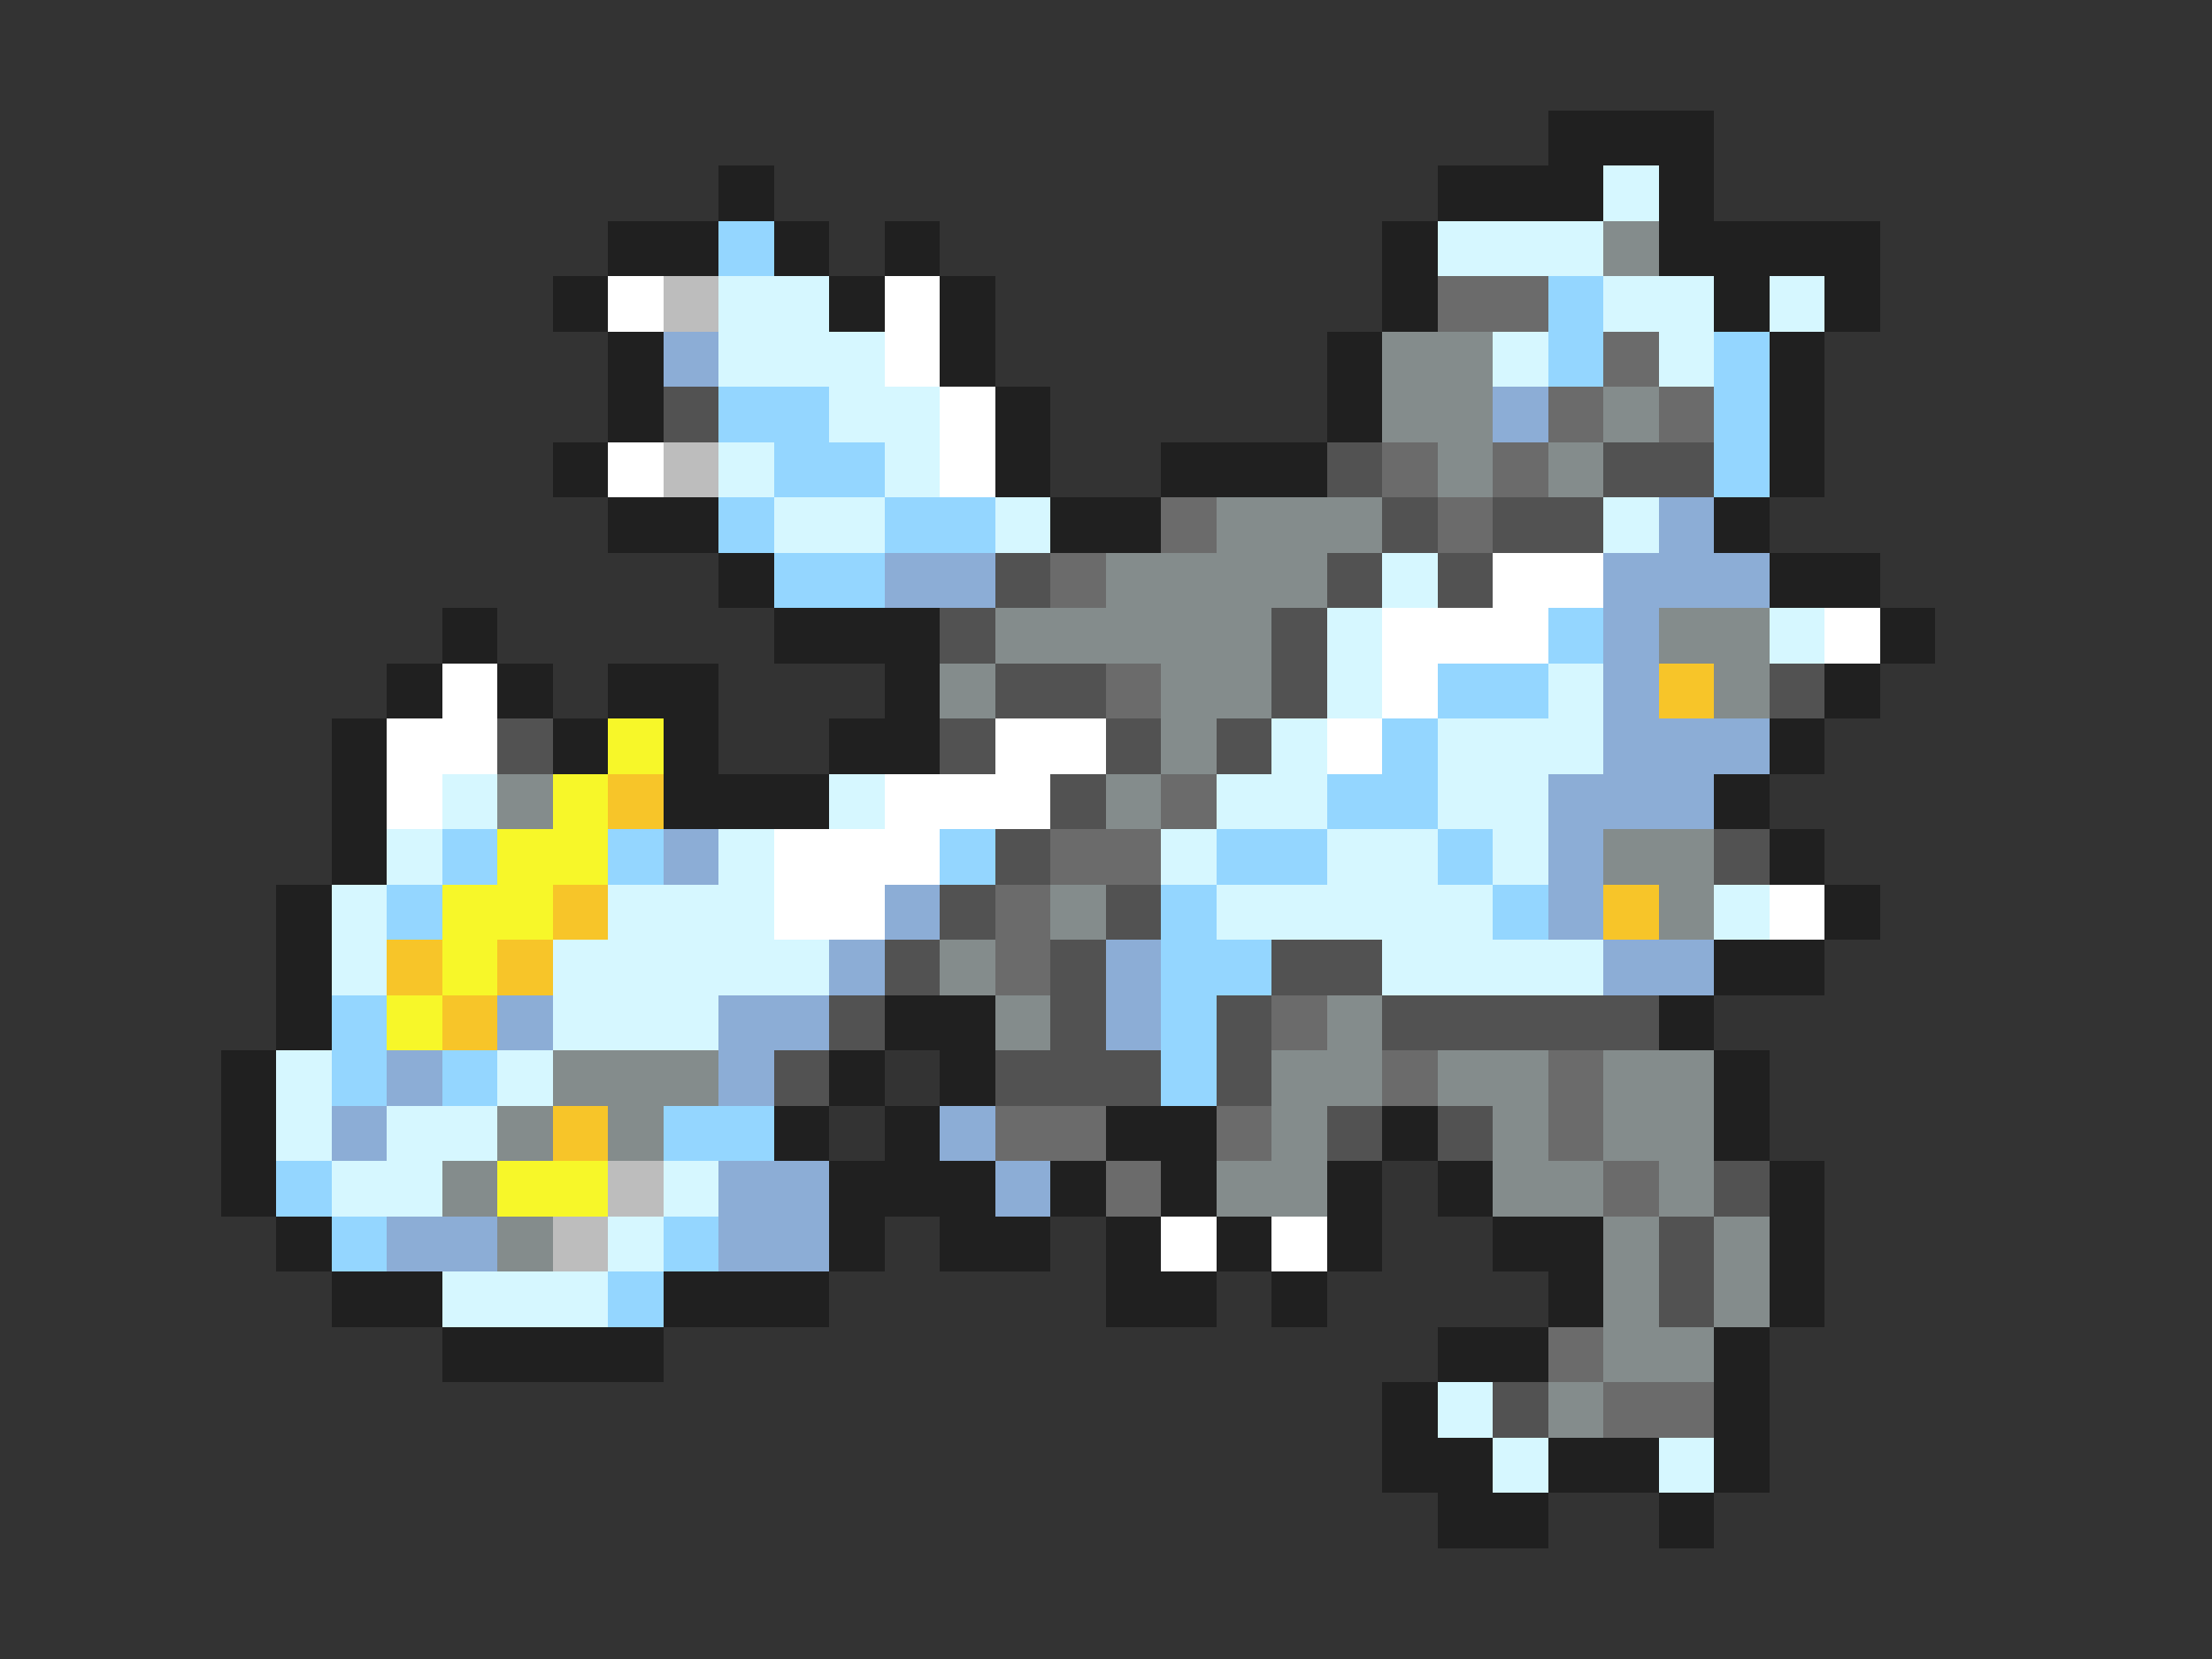 <svg xmlns="http://www.w3.org/2000/svg" viewBox="0 -0.5 40 30" shape-rendering="crispEdges">
<rect x="0" y="-0.5" width="40" height="30" fill="#333333" stroke="none"/>
<path stroke="#202020" d="M28 2h3M13 3h1M26 3h3M30 3h1M11 4h2M14 4h1M16 4h1M25 4h1M30 4h4M10 5h1M15 5h1M17 5h1M25 5h1M31 5h1M33 5h1M11 6h1M17 6h1M24 6h1M32 6h1M11 7h1M18 7h1M24 7h1M32 7h1M10 8h1M18 8h1M21 8h3M32 8h1M11 9h2M19 9h2M31 9h1M13 10h1M32 10h2M8 11h1M14 11h3M34 11h1M7 12h1M9 12h1M11 12h2M16 12h1M33 12h1M6 13h1M10 13h1M12 13h1M15 13h2M32 13h1M6 14h1M12 14h3M31 14h1M6 15h1M32 15h1M5 16h1M33 16h1M5 17h1M31 17h2M5 18h1M16 18h2M30 18h1M4 19h1M15 19h1M17 19h1M31 19h1M4 20h1M14 20h1M16 20h1M20 20h2M25 20h1M31 20h1M4 21h1M15 21h3M19 21h1M21 21h1M24 21h1M26 21h1M32 21h1M5 22h1M15 22h1M17 22h2M20 22h1M22 22h1M24 22h1M27 22h2M32 22h1M6 23h2M12 23h3M20 23h2M23 23h1M28 23h1M32 23h1M8 24h4M26 24h2M31 24h1M25 25h1M31 25h1M25 26h2M28 26h2M31 26h1M26 27h2M30 27h1" />
<path stroke="#d6f7ff" d="M29 3h1M26 4h3M13 5h2M29 5h2M32 5h1M13 6h3M27 6h1M30 6h1M15 7h2M13 8h1M16 8h1M14 9h2M18 9h1M29 9h1M25 10h1M24 11h1M32 11h1M24 12h1M28 12h1M23 13h1M26 13h3M8 14h1M15 14h1M22 14h2M26 14h2M7 15h1M13 15h1M21 15h1M24 15h2M27 15h1M6 16h1M11 16h3M22 16h5M31 16h1M6 17h1M10 17h5M25 17h4M10 18h3M5 19h1M9 19h1M5 20h1M7 20h2M6 21h2M12 21h1M11 22h1M8 23h3M26 25h1M27 26h1M30 26h1" />
<path stroke="#94d6ff" d="M13 4h1M28 5h1M28 6h1M31 6h1M13 7h2M31 7h1M14 8h2M31 8h1M13 9h1M16 9h2M14 10h2M28 11h1M26 12h2M25 13h1M24 14h2M8 15h1M11 15h1M17 15h1M22 15h2M26 15h1M7 16h1M21 16h1M27 16h1M21 17h2M6 18h1M21 18h1M6 19h1M8 19h1M21 19h1M12 20h2M5 21h1M6 22h1M12 22h1M11 23h1" />
<path stroke="#848c8c" d="M29 4h1M25 6h2M25 7h2M29 7h1M26 8h1M28 8h1M22 9h3M20 10h4M18 11h5M30 11h2M17 12h1M21 12h2M31 12h1M21 13h1M9 14h1M20 14h1M29 15h2M19 16h1M30 16h1M17 17h1M18 18h1M24 18h1M10 19h3M23 19h2M26 19h2M29 19h2M9 20h1M11 20h1M23 20h1M27 20h1M29 20h2M8 21h1M22 21h2M27 21h2M30 21h1M9 22h1M29 22h1M31 22h1M29 23h1M31 23h1M29 24h2M28 25h1" />
<path stroke="#ffffff" d="M11 5h1M16 5h1M16 6h1M17 7h1M11 8h1M17 8h1M27 10h2M25 11h3M33 11h1M8 12h1M25 12h1M7 13h2M18 13h2M24 13h1M7 14h1M16 14h3M14 15h3M14 16h2M32 16h1M21 22h1M23 22h1" />
<path stroke="#bdbdbd" d="M12 5h1M12 8h1M11 21h1M10 22h1" />
<path stroke="#6b6b6b" d="M26 5h2M29 6h1M28 7h1M30 7h1M25 8h1M27 8h1M21 9h1M26 9h1M19 10h1M20 12h1M21 14h1M19 15h2M18 16h1M18 17h1M23 18h1M25 19h1M28 19h1M18 20h2M22 20h1M28 20h1M20 21h1M29 21h1M28 24h1M29 25h2" />
<path stroke="#8cadd6" d="M12 6h1M27 7h1M30 9h1M16 10h2M29 10h3M29 11h1M29 12h1M29 13h3M28 14h3M12 15h1M28 15h1M16 16h1M28 16h1M15 17h1M20 17h1M29 17h2M9 18h1M13 18h2M20 18h1M7 19h1M13 19h1M6 20h1M17 20h1M13 21h2M18 21h1M7 22h2M13 22h2" />
<path stroke="#525252" d="M12 7h1M24 8h1M29 8h2M25 9h1M27 9h2M18 10h1M24 10h1M26 10h1M17 11h1M23 11h1M18 12h2M23 12h1M32 12h1M9 13h1M17 13h1M20 13h1M22 13h1M19 14h1M18 15h1M31 15h1M17 16h1M20 16h1M16 17h1M19 17h1M23 17h2M15 18h1M19 18h1M22 18h1M25 18h5M14 19h1M18 19h3M22 19h1M24 20h1M26 20h1M31 21h1M30 22h1M30 23h1M27 25h1" />
<path stroke="#f7c529" d="M30 12h1M11 14h1M10 16h1M29 16h1M7 17h1M9 17h1M8 18h1M10 20h1" />
<path stroke="#f7f729" d="M11 13h1M10 14h1M9 15h2M8 16h2M8 17h1M7 18h1M9 21h2" />
</svg>